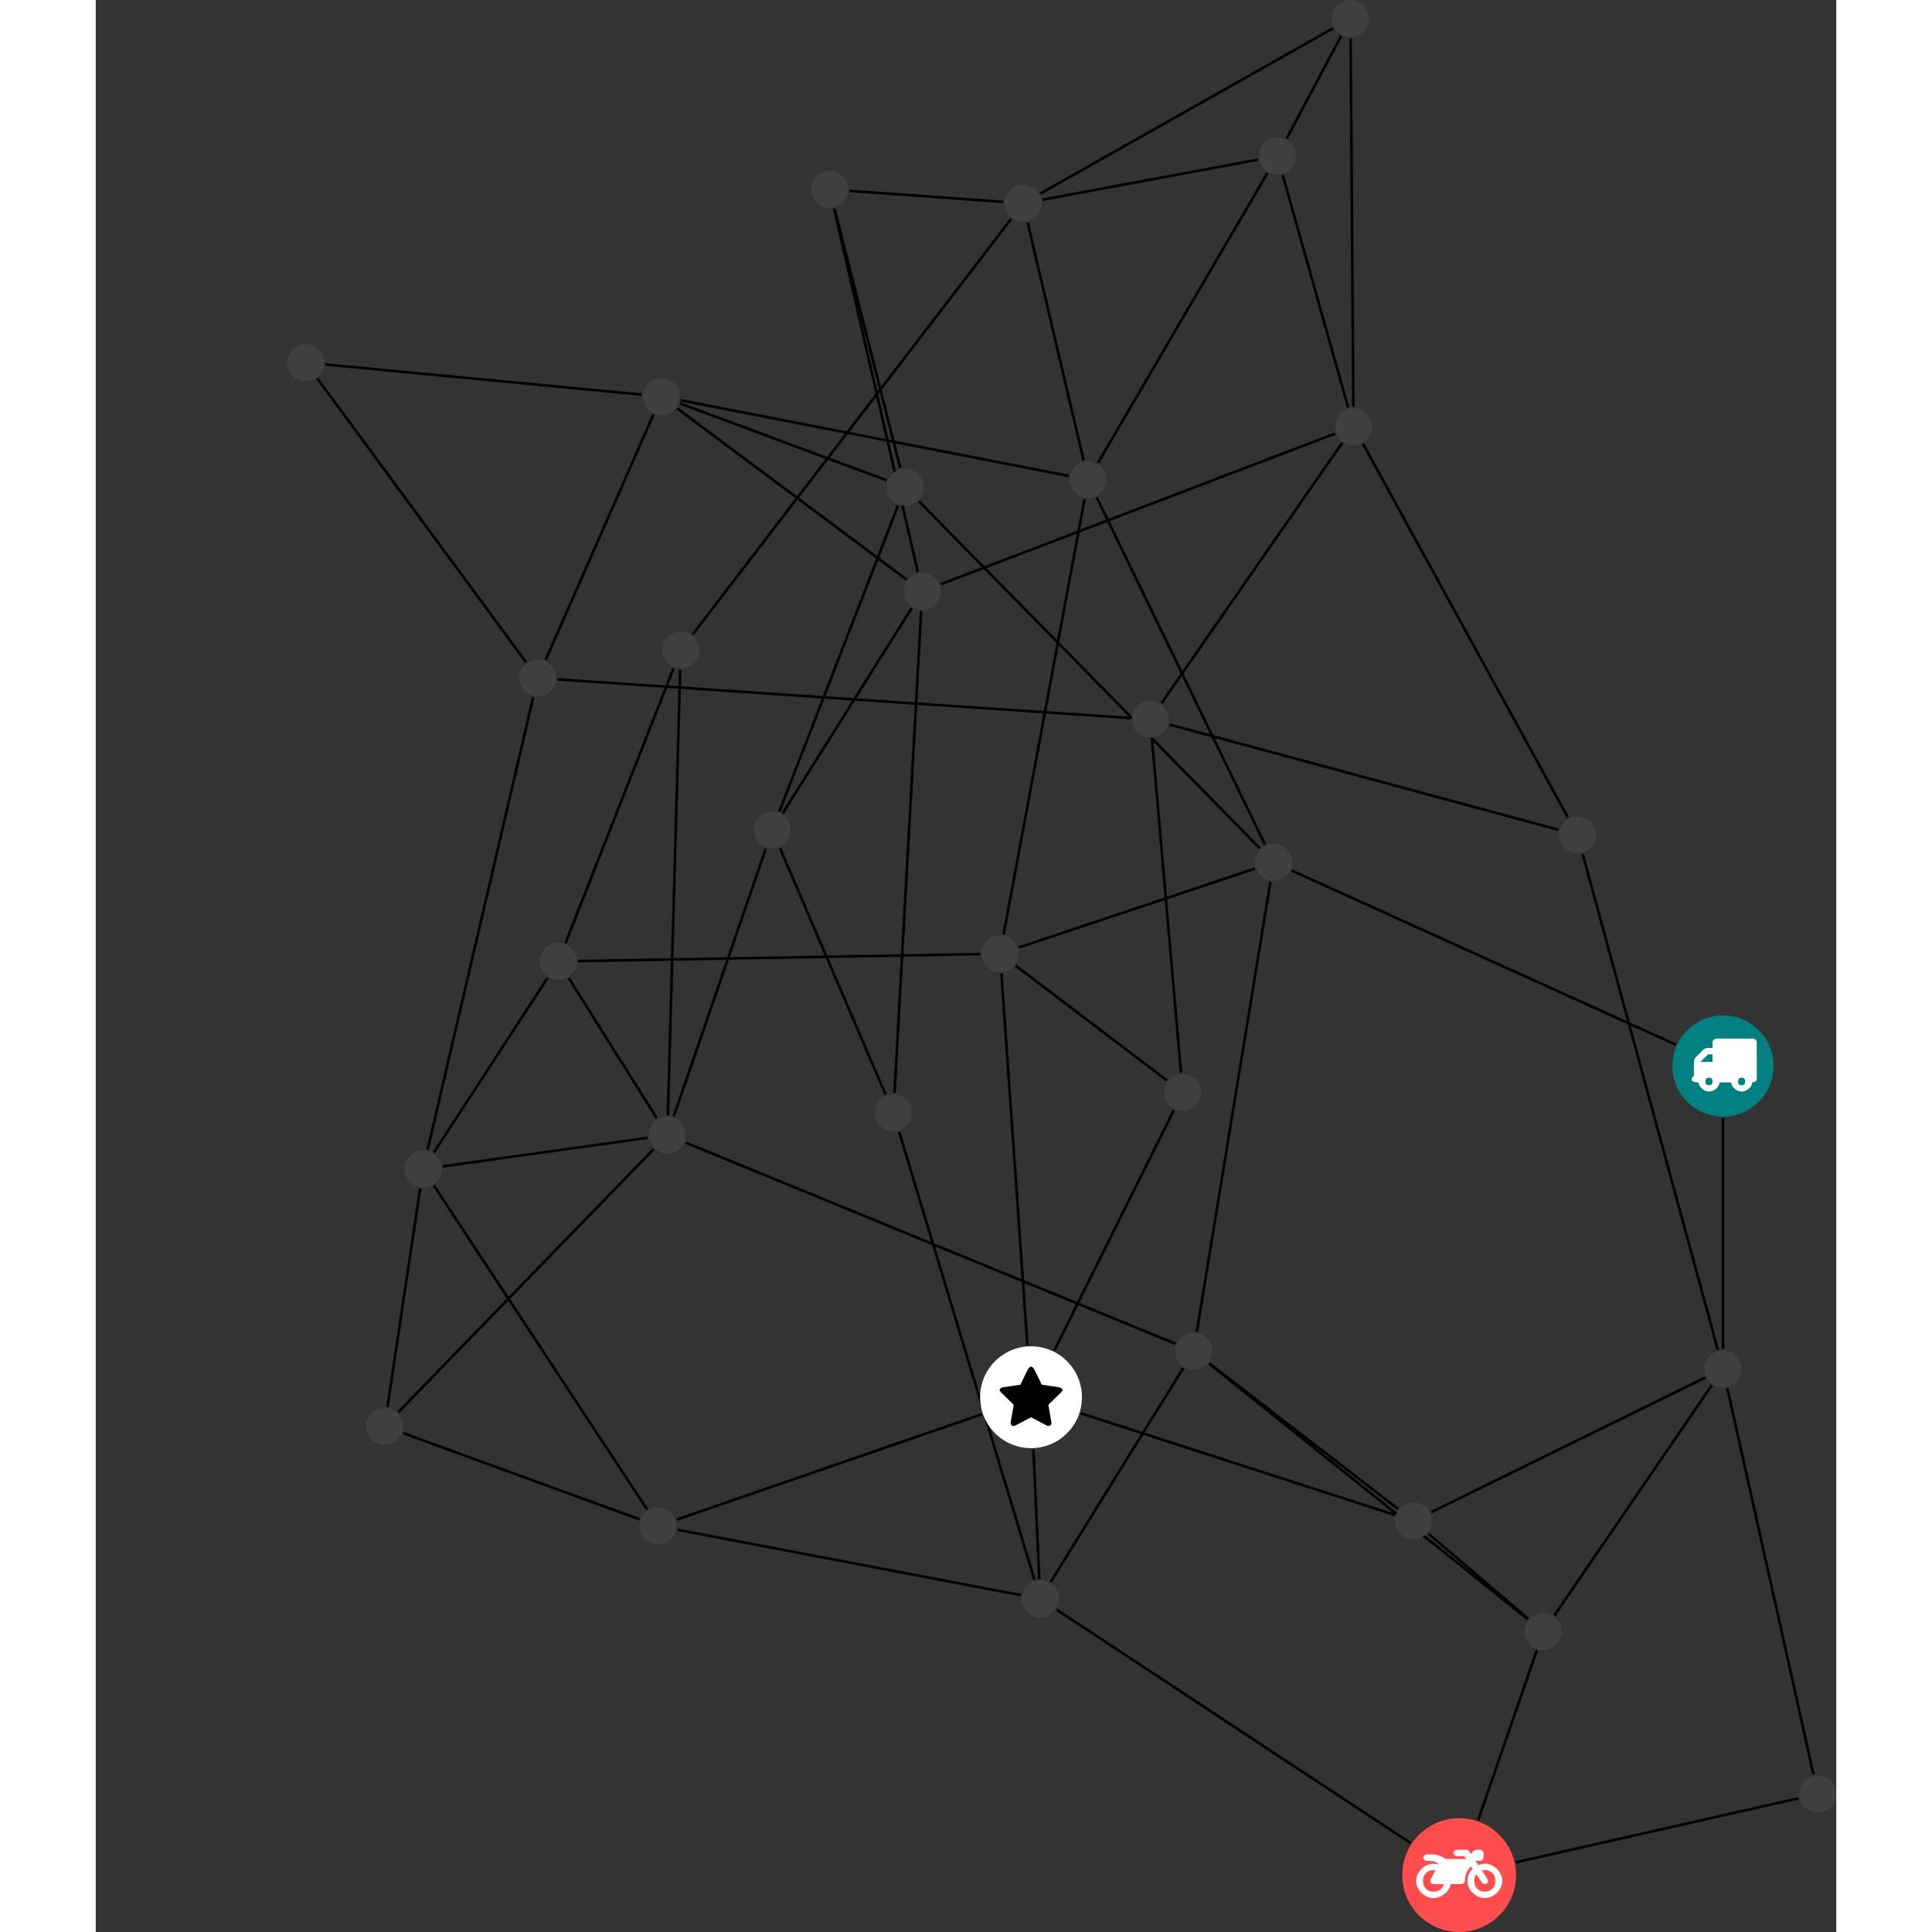 <?xml version="1.0" encoding="UTF-8"?>
<svg xmlns="http://www.w3.org/2000/svg" xmlns:xlink="http://www.w3.org/1999/xlink" width="295.018pt" height="295.018pt" viewBox="-29.240 0.000 265.777 295.018" version="1.1">
<rect x="-29.240" y="0.000" width="265.777" height="295.018" fill="#333333" stroke="none"/>
<defs>
<g>
<symbol overflow="visible" id="glyph0-0">
<path style="stroke:none;" d="M 1.422 -0.75 L 1.422 -7.922 L 3.562 -7.922 L 3.562 -0.891 L 1.422 -0.891 Z M 0.625 0 L 4.531 0 L 4.531 -8.812 L 0.438 -8.812 L 0.438 0 Z M 0.625 0 "/>
</symbol>
<symbol overflow="visible" id="glyph0-1">
<path style="stroke:none;" d="M 3.375 -0.844 C 3.375 -0.453 3.234 -0.266 2.844 -0.266 C 2.469 -0.266 2.297 -0.453 2.297 -0.844 C 2.297 -1.219 2.469 -1.422 2.844 -1.422 C 3.234 -1.422 3.375 -1.219 3.375 -0.844 Z M 1.594 -3.688 L 1.594 -3.859 C 1.594 -3.875 1.578 -3.875 1.594 -3.891 L 2.688 -4.969 C 2.703 -5 2.656 -4.984 2.688 -4.984 L 3.375 -4.984 L 3.375 -3.828 L 1.594 -3.828 Z M 8.359 -0.844 C 8.359 -0.453 8.219 -0.266 7.828 -0.266 C 7.453 -0.266 7.281 -0.453 7.281 -0.844 C 7.281 -1.219 7.453 -1.422 7.828 -1.422 C 8.219 -1.422 8.359 -1.219 8.359 -0.844 Z M 10.141 -6.891 C 10.141 -7.094 9.812 -7.391 9.609 -7.391 L 3.922 -7.391 C 3.719 -7.391 3.375 -7.094 3.375 -6.891 L 3.375 -5.969 L 2.672 -5.969 C 2.469 -5.969 2.078 -5.812 1.938 -5.672 L 0.844 -4.578 C 0.531 -4.266 0.531 -3.734 0.531 -3.328 L 0.531 -1.688 C 0.516 -1.688 0.172 -1.391 0.172 -1.203 C 0.172 -0.781 0.781 -0.703 1.062 -0.703 L 1.25 -0.703 C 1.25 -0.047 2.062 0.703 2.844 0.703 C 3.641 0.703 4.453 -0.047 4.453 -0.703 L 6.234 -0.703 C 6.234 -0.047 7.047 0.703 7.828 0.703 C 8.625 0.703 9.438 -0.047 9.438 -0.703 C 9.547 -0.703 10.141 -0.781 10.141 -1.203 Z M 10.141 -6.891 "/>
</symbol>
<symbol overflow="visible" id="glyph0-2">
<path style="stroke:none;" d="M 12.969 -2.906 C 12.844 -3.984 11.859 -5.016 10.781 -5.219 C 10.234 -5.328 9.703 -5.219 9.328 -5.031 L 8.875 -5.688 L 9.609 -5.688 C 9.812 -5.688 10.141 -5.984 10.141 -6.188 L 10.141 -6.891 C 10.141 -7.094 9.812 -7.391 9.609 -7.391 L 9.047 -7.391 C 8.969 -7.391 8.734 -7.312 8.656 -7.25 L 8.188 -6.766 L 7.891 -7.203 C 7.828 -7.281 7.594 -7.391 7.484 -7.391 L 6.078 -7.391 C 5.906 -7.391 5.547 -7.125 5.516 -6.953 C 5.484 -6.734 5.828 -6.406 6.047 -6.406 L 7.188 -6.406 L 7.484 -5.969 L 4.344 -5.969 C 4.141 -6.125 3.375 -6.672 2.141 -6.672 L 1.422 -6.672 C 1.219 -6.672 0.891 -6.375 0.891 -6.188 C 0.891 -5.984 1.219 -5.688 1.422 -5.688 L 1.781 -5.688 C 2.484 -5.688 2.906 -5.516 3.281 -5.188 L 3.25 -5.141 C 3.078 -5.188 2.797 -5.25 2.5 -5.25 C 1.109 -5.25 -0.172 -4 -0.172 -2.625 C -0.172 -1.25 1.109 0 2.5 0 C 3.75 0 4.953 -1.062 5.109 -2.141 L 6.766 -2.141 C 6.969 -2.141 7.281 -2.438 7.281 -2.625 C 7.281 -3.609 7.688 -4.391 8.219 -4.844 L 8.453 -4.5 C 7.969 -4.062 7.578 -3.203 7.672 -2.359 C 7.781 -1.172 8.969 -0.094 10.141 -0.016 C 11.703 0.094 13.156 -1.344 12.969 -2.906 Z M 2.5 -0.984 C 1.516 -0.984 0.875 -1.641 0.875 -2.625 C 0.875 -3.594 1.516 -4.281 2.5 -4.281 C 2.672 -4.281 2.844 -4.234 2.781 -4.25 L 2.047 -2.891 C 2 -2.781 2 -2.469 2.047 -2.359 C 2.125 -2.25 2.375 -2.141 2.5 -2.141 L 4.031 -2.141 C 3.891 -1.453 3.344 -0.984 2.5 -0.984 Z M 10.328 -0.984 C 9.344 -0.984 8.719 -1.641 8.719 -2.625 C 8.719 -3.109 8.859 -3.469 9.031 -3.641 L 9.906 -2.328 C 9.969 -2.219 10.203 -2.141 10.328 -2.141 C 10.391 -2.141 10.594 -2.188 10.641 -2.234 C 10.812 -2.344 10.844 -2.75 10.734 -2.922 L 9.875 -4.219 C 9.859 -4.219 10.094 -4.281 10.328 -4.281 C 11.297 -4.281 11.922 -3.594 11.922 -2.625 C 11.922 -1.641 11.297 -0.984 10.328 -0.984 Z M 10.328 -0.984 "/>
</symbol>
<symbol overflow="visible" id="glyph0-3">
<path style="stroke:none;" d="M 9.438 -5.078 C 9.438 -5.25 9.078 -5.453 8.938 -5.469 L 6.266 -5.859 L 5.078 -8.266 C 5.031 -8.375 4.75 -8.641 4.625 -8.641 C 4.5 -8.641 4.234 -8.375 4.172 -8.266 L 2.984 -5.859 L 0.312 -5.469 C 0.172 -5.453 -0.172 -5.25 -0.172 -5.078 C -0.172 -4.969 -0.062 -4.781 0.016 -4.719 L 1.969 -2.797 L 1.5 -0.062 C 1.5 -0.016 1.5 0.016 1.5 0.047 C 1.5 0.203 1.75 0.453 1.906 0.453 C 1.984 0.453 2.188 0.406 2.25 0.359 L 4.625 -0.891 L 7 0.359 C 7.062 0.406 7.266 0.453 7.344 0.453 C 7.5 0.453 7.75 0.203 7.75 0.047 C 7.75 0.016 7.75 -0.016 7.734 -0.062 L 7.266 -2.797 L 9.234 -4.719 C 9.297 -4.781 9.438 -4.969 9.438 -5.078 Z M 9.438 -5.078 "/>
</symbol>
</g>
<clipPath id="clip1">
  <path d="M 214 206 L 236.535 206 L 236.535 277 L 214 277 Z M 214 206 "/>
</clipPath>
<clipPath id="clip2">
  <path d="M 181 268 L 236.535 268 L 236.535 291 L 181 291 Z M 181 268 "/>
</clipPath>
<clipPath id="clip3">
  <path d="M 230 271 L 236.535 271 L 236.535 277 L 230 277 Z M 230 271 "/>
</clipPath>
<clipPath id="clip4">
  <path d="M 170 277 L 188 277 L 188 295.02 L 170 295.02 Z M 170 277 "/>
</clipPath>
</defs>
<g id="surface1">
<path style="fill:none;stroke-width:0.399;stroke-linecap:butt;stroke-linejoin:miter;stroke:rgb(0%,0%,0%);stroke-opacity:1;stroke-miterlimit:10;" d="M 0.001 -7.928 L 0.001 -43.217 " transform="matrix(1,0,0,-1,219.245,162.783)"/>
<path style="fill:none;stroke-width:0.399;stroke-linecap:butt;stroke-linejoin:miter;stroke:rgb(0%,0%,0%);stroke-opacity:1;stroke-miterlimit:10;" d="M -7.222 3.271 L -65.874 29.853 " transform="matrix(1,0,0,-1,219.245,162.783)"/>
<g clip-path="url(#clip1)" clip-rule="nonzero">
<path style="fill:none;stroke-width:0.399;stroke-linecap:butt;stroke-linejoin:miter;stroke:rgb(0%,0%,0%);stroke-opacity:1;stroke-miterlimit:10;" d="M 13.818 -108.201 L 0.657 -49.182 " transform="matrix(1,0,0,-1,219.245,162.783)"/>
</g>
<g clip-path="url(#clip2)" clip-rule="nonzero">
<path style="fill:none;stroke-width:0.399;stroke-linecap:butt;stroke-linejoin:miter;stroke:rgb(0%,0%,0%);stroke-opacity:1;stroke-miterlimit:10;" d="M 11.532 -111.811 L -31.624 -121.588 " transform="matrix(1,0,0,-1,219.245,162.783)"/>
</g>
<path style="fill:none;stroke-width:0.399;stroke-linecap:butt;stroke-linejoin:miter;stroke:rgb(0%,0%,0%);stroke-opacity:1;stroke-miterlimit:10;" d="M -1.702 -48.725 L -25.745 -83.889 " transform="matrix(1,0,0,-1,219.245,162.783)"/>
<path style="fill:none;stroke-width:0.399;stroke-linecap:butt;stroke-linejoin:miter;stroke:rgb(0%,0%,0%);stroke-opacity:1;stroke-miterlimit:10;" d="M -2.71 -47.565 L -44.557 -68.131 " transform="matrix(1,0,0,-1,219.245,162.783)"/>
<path style="fill:none;stroke-width:0.399;stroke-linecap:butt;stroke-linejoin:miter;stroke:rgb(0%,0%,0%);stroke-opacity:1;stroke-miterlimit:10;" d="M -0.792 -43.322 L -21.433 32.381 " transform="matrix(1,0,0,-1,219.245,162.783)"/>
<path style="fill:none;stroke-width:0.399;stroke-linecap:butt;stroke-linejoin:miter;stroke:rgb(0%,0%,0%);stroke-opacity:1;stroke-miterlimit:10;" d="M -37.39 -115.151 L -28.436 -89.233 " transform="matrix(1,0,0,-1,219.245,162.783)"/>
<path style="fill:none;stroke-width:0.399;stroke-linecap:butt;stroke-linejoin:miter;stroke:rgb(0%,0%,0%);stroke-opacity:1;stroke-miterlimit:10;" d="M -47.71 -118.658 L -101.741 -83.022 " transform="matrix(1,0,0,-1,219.245,162.783)"/>
<path style="fill:none;stroke-width:0.399;stroke-linecap:butt;stroke-linejoin:miter;stroke:rgb(0%,0%,0%);stroke-opacity:1;stroke-miterlimit:10;" d="M -29.745 -84.42 L -44.972 -71.424 " transform="matrix(1,0,0,-1,219.245,162.783)"/>
<path style="fill:none;stroke-width:0.399;stroke-linecap:butt;stroke-linejoin:miter;stroke:rgb(0%,0%,0%);stroke-opacity:1;stroke-miterlimit:10;" d="M -29.804 -84.49 L -78.483 -45.44 " transform="matrix(1,0,0,-1,219.245,162.783)"/>
<path style="fill:none;stroke-width:0.399;stroke-linecap:butt;stroke-linejoin:miter;stroke:rgb(0%,0%,0%);stroke-opacity:1;stroke-miterlimit:10;" d="M -49.655 -67.619 L -78.448 -45.397 " transform="matrix(1,0,0,-1,219.245,162.783)"/>
<path style="fill:none;stroke-width:0.399;stroke-linecap:butt;stroke-linejoin:miter;stroke:rgb(0%,0%,0%);stroke-opacity:1;stroke-miterlimit:10;" d="M -50.14 -68.533 L -98.077 -53.029 " transform="matrix(1,0,0,-1,219.245,162.783)"/>
<path style="fill:none;stroke-width:0.399;stroke-linecap:butt;stroke-linejoin:miter;stroke:rgb(0%,0%,0%);stroke-opacity:1;stroke-miterlimit:10;" d="M -82.425 -46.115 L -102.671 -78.795 " transform="matrix(1,0,0,-1,219.245,162.783)"/>
<path style="fill:none;stroke-width:0.399;stroke-linecap:butt;stroke-linejoin:miter;stroke:rgb(0%,0%,0%);stroke-opacity:1;stroke-miterlimit:10;" d="M -83.628 -42.404 L -158.413 -11.686 " transform="matrix(1,0,0,-1,219.245,162.783)"/>
<path style="fill:none;stroke-width:0.399;stroke-linecap:butt;stroke-linejoin:miter;stroke:rgb(0%,0%,0%);stroke-opacity:1;stroke-miterlimit:10;" d="M -80.347 -40.572 L -69.112 28.119 " transform="matrix(1,0,0,-1,219.245,162.783)"/>
<path style="fill:none;stroke-width:0.399;stroke-linecap:butt;stroke-linejoin:miter;stroke:rgb(0%,0%,0%);stroke-opacity:1;stroke-miterlimit:10;" d="M -105.304 -58.541 L -104.401 -78.346 " transform="matrix(1,0,0,-1,219.245,162.783)"/>
<path style="fill:none;stroke-width:0.399;stroke-linecap:butt;stroke-linejoin:miter;stroke:rgb(0%,0%,0%);stroke-opacity:1;stroke-miterlimit:10;" d="M -113.206 -53.178 L -159.768 -69.264 " transform="matrix(1,0,0,-1,219.245,162.783)"/>
<path style="fill:none;stroke-width:0.399;stroke-linecap:butt;stroke-linejoin:miter;stroke:rgb(0%,0%,0%);stroke-opacity:1;stroke-miterlimit:10;" d="M -106.222 -42.619 L -110.19 14.131 " transform="matrix(1,0,0,-1,219.245,162.783)"/>
<path style="fill:none;stroke-width:0.399;stroke-linecap:butt;stroke-linejoin:miter;stroke:rgb(0%,0%,0%);stroke-opacity:1;stroke-miterlimit:10;" d="M -102.112 -43.432 L -83.85 -6.729 " transform="matrix(1,0,0,-1,219.245,162.783)"/>
<path style="fill:none;stroke-width:0.399;stroke-linecap:butt;stroke-linejoin:miter;stroke:rgb(0%,0%,0%);stroke-opacity:1;stroke-miterlimit:10;" d="M -107.225 -80.795 L -159.655 -70.815 " transform="matrix(1,0,0,-1,219.245,162.783)"/>
<path style="fill:none;stroke-width:0.399;stroke-linecap:butt;stroke-linejoin:miter;stroke:rgb(0%,0%,0%);stroke-opacity:1;stroke-miterlimit:10;" d="M -105.136 -78.471 L -125.808 -10.033 " transform="matrix(1,0,0,-1,219.245,162.783)"/>
<path style="fill:none;stroke-width:0.399;stroke-linecap:butt;stroke-linejoin:miter;stroke:rgb(0%,0%,0%);stroke-opacity:1;stroke-miterlimit:10;" d="M -165.456 -69.217 L -201.55 -56.053 " transform="matrix(1,0,0,-1,219.245,162.783)"/>
<path style="fill:none;stroke-width:0.399;stroke-linecap:butt;stroke-linejoin:miter;stroke:rgb(0%,0%,0%);stroke-opacity:1;stroke-miterlimit:10;" d="M -164.28 -67.729 L -196.843 -18.26 " transform="matrix(1,0,0,-1,219.245,162.783)"/>
<path style="fill:none;stroke-width:0.399;stroke-linecap:butt;stroke-linejoin:miter;stroke:rgb(0%,0%,0%);stroke-opacity:1;stroke-miterlimit:10;" d="M -203.936 -52.033 L -198.948 -18.721 " transform="matrix(1,0,0,-1,219.245,162.783)"/>
<path style="fill:none;stroke-width:0.399;stroke-linecap:butt;stroke-linejoin:miter;stroke:rgb(0%,0%,0%);stroke-opacity:1;stroke-miterlimit:10;" d="M -202.284 -52.854 L -163.308 -12.705 " transform="matrix(1,0,0,-1,219.245,162.783)"/>
<path style="fill:none;stroke-width:0.399;stroke-linecap:butt;stroke-linejoin:miter;stroke:rgb(0%,0%,0%);stroke-opacity:1;stroke-miterlimit:10;" d="M -195.515 -15.322 L -164.194 -10.955 " transform="matrix(1,0,0,-1,219.245,162.783)"/>
<path style="fill:none;stroke-width:0.399;stroke-linecap:butt;stroke-linejoin:miter;stroke:rgb(0%,0%,0%);stroke-opacity:1;stroke-miterlimit:10;" d="M -197.815 -12.799 L -181.683 56.303 " transform="matrix(1,0,0,-1,219.245,162.783)"/>
<path style="fill:none;stroke-width:0.399;stroke-linecap:butt;stroke-linejoin:miter;stroke:rgb(0%,0%,0%);stroke-opacity:1;stroke-miterlimit:10;" d="M -196.854 -13.209 L -179.499 13.447 " transform="matrix(1,0,0,-1,219.245,162.783)"/>
<path style="fill:none;stroke-width:0.399;stroke-linecap:butt;stroke-linejoin:miter;stroke:rgb(0%,0%,0%);stroke-opacity:1;stroke-miterlimit:10;" d="M -160.225 -7.686 L -146.167 33.197 " transform="matrix(1,0,0,-1,219.245,162.783)"/>
<path style="fill:none;stroke-width:0.399;stroke-linecap:butt;stroke-linejoin:miter;stroke:rgb(0%,0%,0%);stroke-opacity:1;stroke-miterlimit:10;" d="M -161.12 -7.522 L -159.241 60.51 " transform="matrix(1,0,0,-1,219.245,162.783)"/>
<path style="fill:none;stroke-width:0.399;stroke-linecap:butt;stroke-linejoin:miter;stroke:rgb(0%,0%,0%);stroke-opacity:1;stroke-miterlimit:10;" d="M -162.811 -7.983 L -176.249 13.42 " transform="matrix(1,0,0,-1,219.245,162.783)"/>
<path style="fill:none;stroke-width:0.399;stroke-linecap:butt;stroke-linejoin:miter;stroke:rgb(0%,0%,0%);stroke-opacity:1;stroke-miterlimit:10;" d="M -127.866 -4.373 L -143.999 33.275 " transform="matrix(1,0,0,-1,219.245,162.783)"/>
<path style="fill:none;stroke-width:0.399;stroke-linecap:butt;stroke-linejoin:miter;stroke:rgb(0%,0%,0%);stroke-opacity:1;stroke-miterlimit:10;" d="M -126.515 -4.135 L -122.44 69.478 " transform="matrix(1,0,0,-1,219.245,162.783)"/>
<path style="fill:none;stroke-width:0.399;stroke-linecap:butt;stroke-linejoin:miter;stroke:rgb(0%,0%,0%);stroke-opacity:1;stroke-miterlimit:10;" d="M -143.581 38.603 L -123.882 69.935 " transform="matrix(1,0,0,-1,219.245,162.783)"/>
<path style="fill:none;stroke-width:0.399;stroke-linecap:butt;stroke-linejoin:miter;stroke:rgb(0%,0%,0%);stroke-opacity:1;stroke-miterlimit:10;" d="M -144.097 38.865 L -125.983 85.58 " transform="matrix(1,0,0,-1,219.245,162.783)"/>
<path style="fill:none;stroke-width:0.399;stroke-linecap:butt;stroke-linejoin:miter;stroke:rgb(0%,0%,0%);stroke-opacity:1;stroke-miterlimit:10;" d="M -124.69 74.295 L -159.706 100.431 " transform="matrix(1,0,0,-1,219.245,162.783)"/>
<path style="fill:none;stroke-width:0.399;stroke-linecap:butt;stroke-linejoin:miter;stroke:rgb(0%,0%,0%);stroke-opacity:1;stroke-miterlimit:10;" d="M -122.952 75.431 L -135.741 130.916 " transform="matrix(1,0,0,-1,219.245,162.783)"/>
<path style="fill:none;stroke-width:0.399;stroke-linecap:butt;stroke-linejoin:miter;stroke:rgb(0%,0%,0%);stroke-opacity:1;stroke-miterlimit:10;" d="M -119.456 73.568 L -59.241 96.576 " transform="matrix(1,0,0,-1,219.245,162.783)"/>
<path style="fill:none;stroke-width:0.399;stroke-linecap:butt;stroke-linejoin:miter;stroke:rgb(0%,0%,0%);stroke-opacity:1;stroke-miterlimit:10;" d="M -127.722 89.447 L -159.292 101.185 " transform="matrix(1,0,0,-1,219.245,162.783)"/>
<path style="fill:none;stroke-width:0.399;stroke-linecap:butt;stroke-linejoin:miter;stroke:rgb(0%,0%,0%);stroke-opacity:1;stroke-miterlimit:10;" d="M -125.636 91.318 L -135.679 130.931 " transform="matrix(1,0,0,-1,219.245,162.783)"/>
<path style="fill:none;stroke-width:0.399;stroke-linecap:butt;stroke-linejoin:miter;stroke:rgb(0%,0%,0%);stroke-opacity:1;stroke-miterlimit:10;" d="M -122.78 86.24 L -70.737 33.252 " transform="matrix(1,0,0,-1,219.245,162.783)"/>
<path style="fill:none;stroke-width:0.399;stroke-linecap:butt;stroke-linejoin:miter;stroke:rgb(0%,0%,0%);stroke-opacity:1;stroke-miterlimit:10;" d="M -163.335 99.471 L -179.784 62.006 " transform="matrix(1,0,0,-1,219.245,162.783)"/>
<path style="fill:none;stroke-width:0.399;stroke-linecap:butt;stroke-linejoin:miter;stroke:rgb(0%,0%,0%);stroke-opacity:1;stroke-miterlimit:10;" d="M -159.159 101.658 L -99.909 90.111 " transform="matrix(1,0,0,-1,219.245,162.783)"/>
<path style="fill:none;stroke-width:0.399;stroke-linecap:butt;stroke-linejoin:miter;stroke:rgb(0%,0%,0%);stroke-opacity:1;stroke-miterlimit:10;" d="M -165.128 102.521 L -213.425 107.127 " transform="matrix(1,0,0,-1,219.245,162.783)"/>
<path style="fill:none;stroke-width:0.399;stroke-linecap:butt;stroke-linejoin:miter;stroke:rgb(0%,0%,0%);stroke-opacity:1;stroke-miterlimit:10;" d="M -133.409 133.638 L -109.89 131.955 " transform="matrix(1,0,0,-1,219.245,162.783)"/>
<path style="fill:none;stroke-width:0.399;stroke-linecap:butt;stroke-linejoin:miter;stroke:rgb(0%,0%,0%);stroke-opacity:1;stroke-miterlimit:10;" d="M -177.987 59.041 L -90.472 53.138 " transform="matrix(1,0,0,-1,219.245,162.783)"/>
<path style="fill:none;stroke-width:0.399;stroke-linecap:butt;stroke-linejoin:miter;stroke:rgb(0%,0%,0%);stroke-opacity:1;stroke-miterlimit:10;" d="M -182.784 61.674 L -214.643 104.982 " transform="matrix(1,0,0,-1,219.245,162.783)"/>
<path style="fill:none;stroke-width:0.399;stroke-linecap:butt;stroke-linejoin:miter;stroke:rgb(0%,0%,0%);stroke-opacity:1;stroke-miterlimit:10;" d="M -84.546 52.146 L -25.14 36.08 " transform="matrix(1,0,0,-1,219.245,162.783)"/>
<path style="fill:none;stroke-width:0.399;stroke-linecap:butt;stroke-linejoin:miter;stroke:rgb(0%,0%,0%);stroke-opacity:1;stroke-miterlimit:10;" d="M -85.741 55.412 L -58.143 95.178 " transform="matrix(1,0,0,-1,219.245,162.783)"/>
<path style="fill:none;stroke-width:0.399;stroke-linecap:butt;stroke-linejoin:miter;stroke:rgb(0%,0%,0%);stroke-opacity:1;stroke-miterlimit:10;" d="M -87.198 49.928 L -82.768 -1.022 " transform="matrix(1,0,0,-1,219.245,162.783)"/>
<path style="fill:none;stroke-width:0.399;stroke-linecap:butt;stroke-linejoin:miter;stroke:rgb(0%,0%,0%);stroke-opacity:1;stroke-miterlimit:10;" d="M -23.675 37.935 L -54.972 95.01 " transform="matrix(1,0,0,-1,219.245,162.783)"/>
<path style="fill:none;stroke-width:0.399;stroke-linecap:butt;stroke-linejoin:miter;stroke:rgb(0%,0%,0%);stroke-opacity:1;stroke-miterlimit:10;" d="M -56.444 100.674 L -56.866 156.951 " transform="matrix(1,0,0,-1,219.245,162.783)"/>
<path style="fill:none;stroke-width:0.399;stroke-linecap:butt;stroke-linejoin:miter;stroke:rgb(0%,0%,0%);stroke-opacity:1;stroke-miterlimit:10;" d="M -57.241 100.56 L -67.233 136.053 " transform="matrix(1,0,0,-1,219.245,162.783)"/>
<path style="fill:none;stroke-width:0.399;stroke-linecap:butt;stroke-linejoin:miter;stroke:rgb(0%,0%,0%);stroke-opacity:1;stroke-miterlimit:10;" d="M -58.307 157.303 L -66.632 141.623 " transform="matrix(1,0,0,-1,219.245,162.783)"/>
<path style="fill:none;stroke-width:0.399;stroke-linecap:butt;stroke-linejoin:miter;stroke:rgb(0%,0%,0%);stroke-opacity:1;stroke-miterlimit:10;" d="M -59.518 158.482 L -104.249 133.224 " transform="matrix(1,0,0,-1,219.245,162.783)"/>
<path style="fill:none;stroke-width:0.399;stroke-linecap:butt;stroke-linejoin:miter;stroke:rgb(0%,0%,0%);stroke-opacity:1;stroke-miterlimit:10;" d="M -71.015 138.408 L -103.909 132.291 " transform="matrix(1,0,0,-1,219.245,162.783)"/>
<path style="fill:none;stroke-width:0.399;stroke-linecap:butt;stroke-linejoin:miter;stroke:rgb(0%,0%,0%);stroke-opacity:1;stroke-miterlimit:10;" d="M -69.573 136.353 L -95.421 92.138 " transform="matrix(1,0,0,-1,219.245,162.783)"/>
<path style="fill:none;stroke-width:0.399;stroke-linecap:butt;stroke-linejoin:miter;stroke:rgb(0%,0%,0%);stroke-opacity:1;stroke-miterlimit:10;" d="M -106.186 128.803 L -97.636 92.471 " transform="matrix(1,0,0,-1,219.245,162.783)"/>
<path style="fill:none;stroke-width:0.399;stroke-linecap:butt;stroke-linejoin:miter;stroke:rgb(0%,0%,0%);stroke-opacity:1;stroke-miterlimit:10;" d="M -108.714 129.345 L -157.323 65.92 " transform="matrix(1,0,0,-1,219.245,162.783)"/>
<path style="fill:none;stroke-width:0.399;stroke-linecap:butt;stroke-linejoin:miter;stroke:rgb(0%,0%,0%);stroke-opacity:1;stroke-miterlimit:10;" d="M -95.628 86.818 L -69.94 33.814 " transform="matrix(1,0,0,-1,219.245,162.783)"/>
<path style="fill:none;stroke-width:0.399;stroke-linecap:butt;stroke-linejoin:miter;stroke:rgb(0%,0%,0%);stroke-opacity:1;stroke-miterlimit:10;" d="M -97.495 86.568 L -109.85 20.107 " transform="matrix(1,0,0,-1,219.245,162.783)"/>
<path style="fill:none;stroke-width:0.399;stroke-linecap:butt;stroke-linejoin:miter;stroke:rgb(0%,0%,0%);stroke-opacity:1;stroke-miterlimit:10;" d="M -160.265 60.717 L -176.749 18.783 " transform="matrix(1,0,0,-1,219.245,162.783)"/>
<path style="fill:none;stroke-width:0.399;stroke-linecap:butt;stroke-linejoin:miter;stroke:rgb(0%,0%,0%);stroke-opacity:1;stroke-miterlimit:10;" d="M -71.487 30.142 L -107.538 18.099 " transform="matrix(1,0,0,-1,219.245,162.783)"/>
<path style="fill:none;stroke-width:0.399;stroke-linecap:butt;stroke-linejoin:miter;stroke:rgb(0%,0%,0%);stroke-opacity:1;stroke-miterlimit:10;" d="M -174.835 16.025 L -113.417 17.088 " transform="matrix(1,0,0,-1,219.245,162.783)"/>
<path style="fill:none;stroke-width:0.399;stroke-linecap:butt;stroke-linejoin:miter;stroke:rgb(0%,0%,0%);stroke-opacity:1;stroke-miterlimit:10;" d="M -107.999 15.318 L -84.909 -2.205 " transform="matrix(1,0,0,-1,219.245,162.783)"/>
<path style=" stroke:none;fill-rule:nonzero;fill:rgb(0%,50%,50%);fill-opacity:1;" d="M 226.973 162.781 C 226.973 158.516 223.512 155.055 219.246 155.055 C 214.977 155.055 211.516 158.516 211.516 162.781 C 211.516 167.051 214.977 170.512 219.246 170.512 C 223.512 170.512 226.973 167.051 226.973 162.781 Z M 226.973 162.781 "/>
<g style="fill:rgb(100%,100%,100%);fill-opacity:1;">
  <use xlink:href="#glyph0-1" x="214.264" y="165.986"/>
</g>
<g clip-path="url(#clip3)" clip-rule="nonzero">
<path style=" stroke:none;fill-rule:nonzero;fill:rgb(25%,25%,25%);fill-opacity:1;" d="M 236.535 273.926 C 236.535 272.371 235.273 271.109 233.719 271.109 C 232.164 271.109 230.902 272.371 230.902 273.926 C 230.902 275.484 232.164 276.746 233.719 276.746 C 235.273 276.746 236.535 275.484 236.535 273.926 Z M 236.535 273.926 "/>
</g>
<path style=" stroke:none;fill-rule:nonzero;fill:rgb(25%,25%,25%);fill-opacity:1;" d="M 222.062 209.02 C 222.062 207.461 220.801 206.199 219.246 206.199 C 217.688 206.199 216.426 207.461 216.426 209.02 C 216.426 210.574 217.688 211.836 219.246 211.836 C 220.801 211.836 222.062 210.574 222.062 209.02 Z M 222.062 209.02 "/>
<g clip-path="url(#clip4)" clip-rule="nonzero">
<path style=" stroke:none;fill-rule:nonzero;fill:rgb(100%,29.999%,29.999%);fill-opacity:1;" d="M 187.641 286.332 C 187.641 281.535 183.75 277.645 178.953 277.645 C 174.156 277.645 170.266 281.535 170.266 286.332 C 170.266 291.129 174.156 295.02 178.953 295.02 C 183.75 295.02 187.641 291.129 187.641 286.332 Z M 187.641 286.332 "/>
</g>
<g style="fill:rgb(100%,100%,100%);fill-opacity:1;">
  <use xlink:href="#glyph0-2" x="172.553" y="289.843"/>
</g>
<path style=" stroke:none;fill-rule:nonzero;fill:rgb(25%,25%,25%);fill-opacity:1;" d="M 194.613 249.16 C 194.613 247.605 193.352 246.344 191.797 246.344 C 190.238 246.344 188.977 247.605 188.977 249.16 C 188.977 250.719 190.238 251.98 191.797 251.98 C 193.352 251.98 194.613 250.719 194.613 249.16 Z M 194.613 249.16 "/>
<path style=" stroke:none;fill-rule:nonzero;fill:rgb(25%,25%,25%);fill-opacity:1;" d="M 174.797 232.246 C 174.797 230.688 173.535 229.426 171.98 229.426 C 170.422 229.426 169.16 230.688 169.16 232.246 C 169.16 233.801 170.422 235.062 171.98 235.062 C 173.535 235.062 174.797 233.801 174.797 232.246 Z M 174.797 232.246 "/>
<path style=" stroke:none;fill-rule:nonzero;fill:rgb(25%,25%,25%);fill-opacity:1;" d="M 141.23 206.336 C 141.23 204.777 139.969 203.516 138.41 203.516 C 136.855 203.516 135.594 204.777 135.594 206.336 C 135.594 207.891 136.855 209.152 138.41 209.152 C 139.969 209.152 141.23 207.891 141.23 206.336 Z M 141.23 206.336 "/>
<path style=" stroke:none;fill-rule:nonzero;fill:rgb(100%,100%,100%);fill-opacity:1;" d="M 121.355 213.355 C 121.355 209.062 117.875 205.582 113.582 205.582 C 109.285 205.582 105.805 209.062 105.805 213.355 C 105.805 217.652 109.285 221.133 113.582 221.133 C 117.875 221.133 121.355 217.652 121.355 213.355 Z M 121.355 213.355 "/>
<g style="fill:rgb(0%,0%,0%);fill-opacity:1;">
  <use xlink:href="#glyph0-3" x="108.958" y="217.308"/>
</g>
<path style=" stroke:none;fill-rule:nonzero;fill:rgb(25%,25%,25%);fill-opacity:1;" d="M 117.805 244.141 C 117.805 242.586 116.543 241.324 114.984 241.324 C 113.43 241.324 112.168 242.586 112.168 244.141 C 112.168 245.699 113.43 246.961 114.984 246.961 C 116.543 246.961 117.805 245.699 117.805 244.141 Z M 117.805 244.141 "/>
<path style=" stroke:none;fill-rule:nonzero;fill:rgb(25%,25%,25%);fill-opacity:1;" d="M 59.445 233.031 C 59.445 231.477 58.184 230.215 56.625 230.215 C 55.07 230.215 53.809 231.477 53.809 233.031 C 53.809 234.59 55.07 235.852 56.625 235.852 C 58.184 235.852 59.445 234.59 59.445 233.031 Z M 59.445 233.031 "/>
<path style=" stroke:none;fill-rule:nonzero;fill:rgb(25%,25%,25%);fill-opacity:1;" d="M 17.684 217.801 C 17.684 216.246 16.422 214.984 14.863 214.984 C 13.309 214.984 12.047 216.246 12.047 217.801 C 12.047 219.355 13.309 220.617 14.863 220.617 C 16.422 220.617 17.684 219.355 17.684 217.801 Z M 17.684 217.801 "/>
<path style=" stroke:none;fill-rule:nonzero;fill:rgb(25%,25%,25%);fill-opacity:1;" d="M 23.562 178.52 C 23.562 176.965 22.301 175.703 20.746 175.703 C 19.188 175.703 17.926 176.965 17.926 178.52 C 17.926 180.078 19.188 181.34 20.746 181.34 C 22.301 181.34 23.562 180.078 23.562 178.52 Z M 23.562 178.52 "/>
<path style=" stroke:none;fill-rule:nonzero;fill:rgb(25%,25%,25%);fill-opacity:1;" d="M 60.859 173.32 C 60.859 171.766 59.598 170.504 58.043 170.504 C 56.484 170.504 55.223 171.766 55.223 173.32 C 55.223 174.879 56.484 176.141 58.043 176.141 C 59.598 176.141 60.859 174.879 60.859 173.32 Z M 60.859 173.32 "/>
<path style=" stroke:none;fill-rule:nonzero;fill:rgb(25%,25%,25%);fill-opacity:1;" d="M 95.387 169.93 C 95.387 168.371 94.125 167.109 92.566 167.109 C 91.012 167.109 89.75 168.371 89.75 169.93 C 89.75 171.484 91.012 172.746 92.566 172.746 C 94.125 172.746 95.387 171.484 95.387 169.93 Z M 95.387 169.93 "/>
<path style=" stroke:none;fill-rule:nonzero;fill:rgb(25%,25%,25%);fill-opacity:1;" d="M 76.879 126.734 C 76.879 125.176 75.617 123.914 74.062 123.914 C 72.504 123.914 71.242 125.176 71.242 126.734 C 71.242 128.289 72.504 129.551 74.062 129.551 C 75.617 129.551 76.879 128.289 76.879 126.734 Z M 76.879 126.734 "/>
<path style=" stroke:none;fill-rule:nonzero;fill:rgb(25%,25%,25%);fill-opacity:1;" d="M 99.793 90.297 C 99.793 88.738 98.531 87.477 96.973 87.477 C 95.418 87.477 94.156 88.738 94.156 90.297 C 94.156 91.852 95.418 93.113 96.973 93.113 C 98.531 93.113 99.793 91.852 99.793 90.297 Z M 99.793 90.297 "/>
<path style=" stroke:none;fill-rule:nonzero;fill:rgb(25%,25%,25%);fill-opacity:1;" d="M 97.172 74.391 C 97.172 72.832 95.91 71.57 94.355 71.57 C 92.797 71.57 91.535 72.832 91.535 74.391 C 91.535 75.945 92.797 77.207 94.355 77.207 C 95.91 77.207 97.172 75.945 97.172 74.391 Z M 97.172 74.391 "/>
<path style=" stroke:none;fill-rule:nonzero;fill:rgb(25%,25%,25%);fill-opacity:1;" d="M 59.941 60.551 C 59.941 58.992 58.68 57.73 57.125 57.73 C 55.57 57.73 54.309 58.992 54.309 60.551 C 54.309 62.105 55.57 63.367 57.125 63.367 C 58.68 63.367 59.941 62.105 59.941 60.551 Z M 59.941 60.551 "/>
<path style=" stroke:none;fill-rule:nonzero;fill:rgb(25%,25%,25%);fill-opacity:1;" d="M 85.645 28.93 C 85.645 27.375 84.383 26.113 82.828 26.113 C 81.273 26.113 80.012 27.375 80.012 28.93 C 80.012 30.488 81.273 31.75 82.828 31.75 C 84.383 31.75 85.645 30.488 85.645 28.93 Z M 85.645 28.93 "/>
<path style=" stroke:none;fill-rule:nonzero;fill:rgb(25%,25%,25%);fill-opacity:1;" d="M 41.066 103.543 C 41.066 101.984 39.805 100.723 38.25 100.723 C 36.691 100.723 35.43 101.984 35.43 103.543 C 35.43 105.098 36.691 106.359 38.25 106.359 C 39.805 106.359 41.066 105.098 41.066 103.543 Z M 41.066 103.543 "/>
<path style=" stroke:none;fill-rule:nonzero;fill:rgb(25%,25%,25%);fill-opacity:1;" d="M 134.605 109.852 C 134.605 108.293 133.344 107.031 131.785 107.031 C 130.23 107.031 128.969 108.293 128.969 109.852 C 128.969 111.406 130.23 112.668 131.785 112.668 C 133.344 112.668 134.605 111.406 134.605 109.852 Z M 134.605 109.852 "/>
<path style=" stroke:none;fill-rule:nonzero;fill:rgb(25%,25%,25%);fill-opacity:1;" d="M 199.84 127.492 C 199.84 125.938 198.578 124.676 197.02 124.676 C 195.465 124.676 194.203 125.938 194.203 127.492 C 194.203 129.051 195.465 130.312 197.02 130.312 C 198.578 130.312 199.84 129.051 199.84 127.492 Z M 199.84 127.492 "/>
<path style=" stroke:none;fill-rule:nonzero;fill:rgb(25%,25%,25%);fill-opacity:1;" d="M 165.641 65.129 C 165.641 63.574 164.379 62.312 162.824 62.312 C 161.266 62.312 160.004 63.574 160.004 65.129 C 160.004 66.684 161.266 67.945 162.824 67.945 C 164.379 67.945 165.641 66.684 165.641 65.129 Z M 165.641 65.129 "/>
<path style=" stroke:none;fill-rule:nonzero;fill:rgb(25%,25%,25%);fill-opacity:1;" d="M 165.176 2.816 C 165.176 1.262 163.914 0 162.355 0 C 160.801 0 159.539 1.262 159.539 2.816 C 159.539 4.375 160.801 5.637 162.355 5.637 C 163.914 5.637 165.176 4.375 165.176 2.816 Z M 165.176 2.816 "/>
<path style=" stroke:none;fill-rule:nonzero;fill:rgb(25%,25%,25%);fill-opacity:1;" d="M 154.016 23.828 C 154.016 22.27 152.754 21.008 151.195 21.008 C 149.641 21.008 148.379 22.27 148.379 23.828 C 148.379 25.383 149.641 26.645 151.195 26.645 C 152.754 26.645 154.016 25.383 154.016 23.828 Z M 154.016 23.828 "/>
<path style=" stroke:none;fill-rule:nonzero;fill:rgb(25%,25%,25%);fill-opacity:1;" d="M 115.188 31.047 C 115.188 29.488 113.926 28.227 112.367 28.227 C 110.812 28.227 109.551 29.488 109.551 31.047 C 109.551 32.602 110.812 33.863 112.367 33.863 C 113.926 33.863 115.188 32.602 115.188 31.047 Z M 115.188 31.047 "/>
<path style=" stroke:none;fill-rule:nonzero;fill:rgb(25%,25%,25%);fill-opacity:1;" d="M 125.117 73.25 C 125.117 71.695 123.855 70.434 122.301 70.434 C 120.746 70.434 119.484 71.695 119.484 73.25 C 119.484 74.805 120.746 76.066 122.301 76.066 C 123.855 76.066 125.117 74.805 125.117 73.25 Z M 125.117 73.25 "/>
<path style=" stroke:none;fill-rule:nonzero;fill:rgb(25%,25%,25%);fill-opacity:1;" d="M 62.906 99.258 C 62.906 97.703 61.645 96.441 60.09 96.441 C 58.531 96.441 57.27 97.703 57.27 99.258 C 57.27 100.812 58.531 102.074 60.09 102.074 C 61.645 102.074 62.906 100.812 62.906 99.258 Z M 62.906 99.258 "/>
<path style=" stroke:none;fill-rule:nonzero;fill:rgb(25%,25%,25%);fill-opacity:1;" d="M 153.438 131.684 C 153.438 130.129 152.176 128.867 150.621 128.867 C 149.066 128.867 147.805 130.129 147.805 131.684 C 147.805 133.242 149.066 134.504 150.621 134.504 C 152.176 134.504 153.438 133.242 153.438 131.684 Z M 153.438 131.684 "/>
<path style=" stroke:none;fill-rule:nonzero;fill:rgb(25%,25%,25%);fill-opacity:1;" d="M 44.215 146.809 C 44.215 145.25 42.953 143.988 41.395 143.988 C 39.84 143.988 38.578 145.25 38.578 146.809 C 38.578 148.363 39.84 149.625 41.395 149.625 C 42.953 149.625 44.215 148.363 44.215 146.809 Z M 44.215 146.809 "/>
<path style=" stroke:none;fill-rule:nonzero;fill:rgb(25%,25%,25%);fill-opacity:1;" d="M 111.664 145.641 C 111.664 144.086 110.402 142.824 108.844 142.824 C 107.289 142.824 106.027 144.086 106.027 145.641 C 106.027 147.199 107.289 148.461 108.844 148.461 C 110.402 148.461 111.664 147.199 111.664 145.641 Z M 111.664 145.641 "/>
<path style=" stroke:none;fill-rule:nonzero;fill:rgb(25%,25%,25%);fill-opacity:1;" d="M 5.637 55.371 C 5.637 53.816 4.375 52.555 2.816 52.555 C 1.262 52.555 0 53.816 0 55.371 C 0 56.93 1.262 58.191 2.816 58.191 C 4.375 58.191 5.637 56.93 5.637 55.371 Z M 5.637 55.371 "/>
<path style=" stroke:none;fill-rule:nonzero;fill:rgb(25%,25%,25%);fill-opacity:1;" d="M 139.559 166.812 C 139.559 165.254 138.297 163.992 136.742 163.992 C 135.184 163.992 133.922 165.254 133.922 166.812 C 133.922 168.367 135.184 169.629 136.742 169.629 C 138.297 169.629 139.559 168.367 139.559 166.812 Z M 139.559 166.812 "/>
</g>
</svg>
